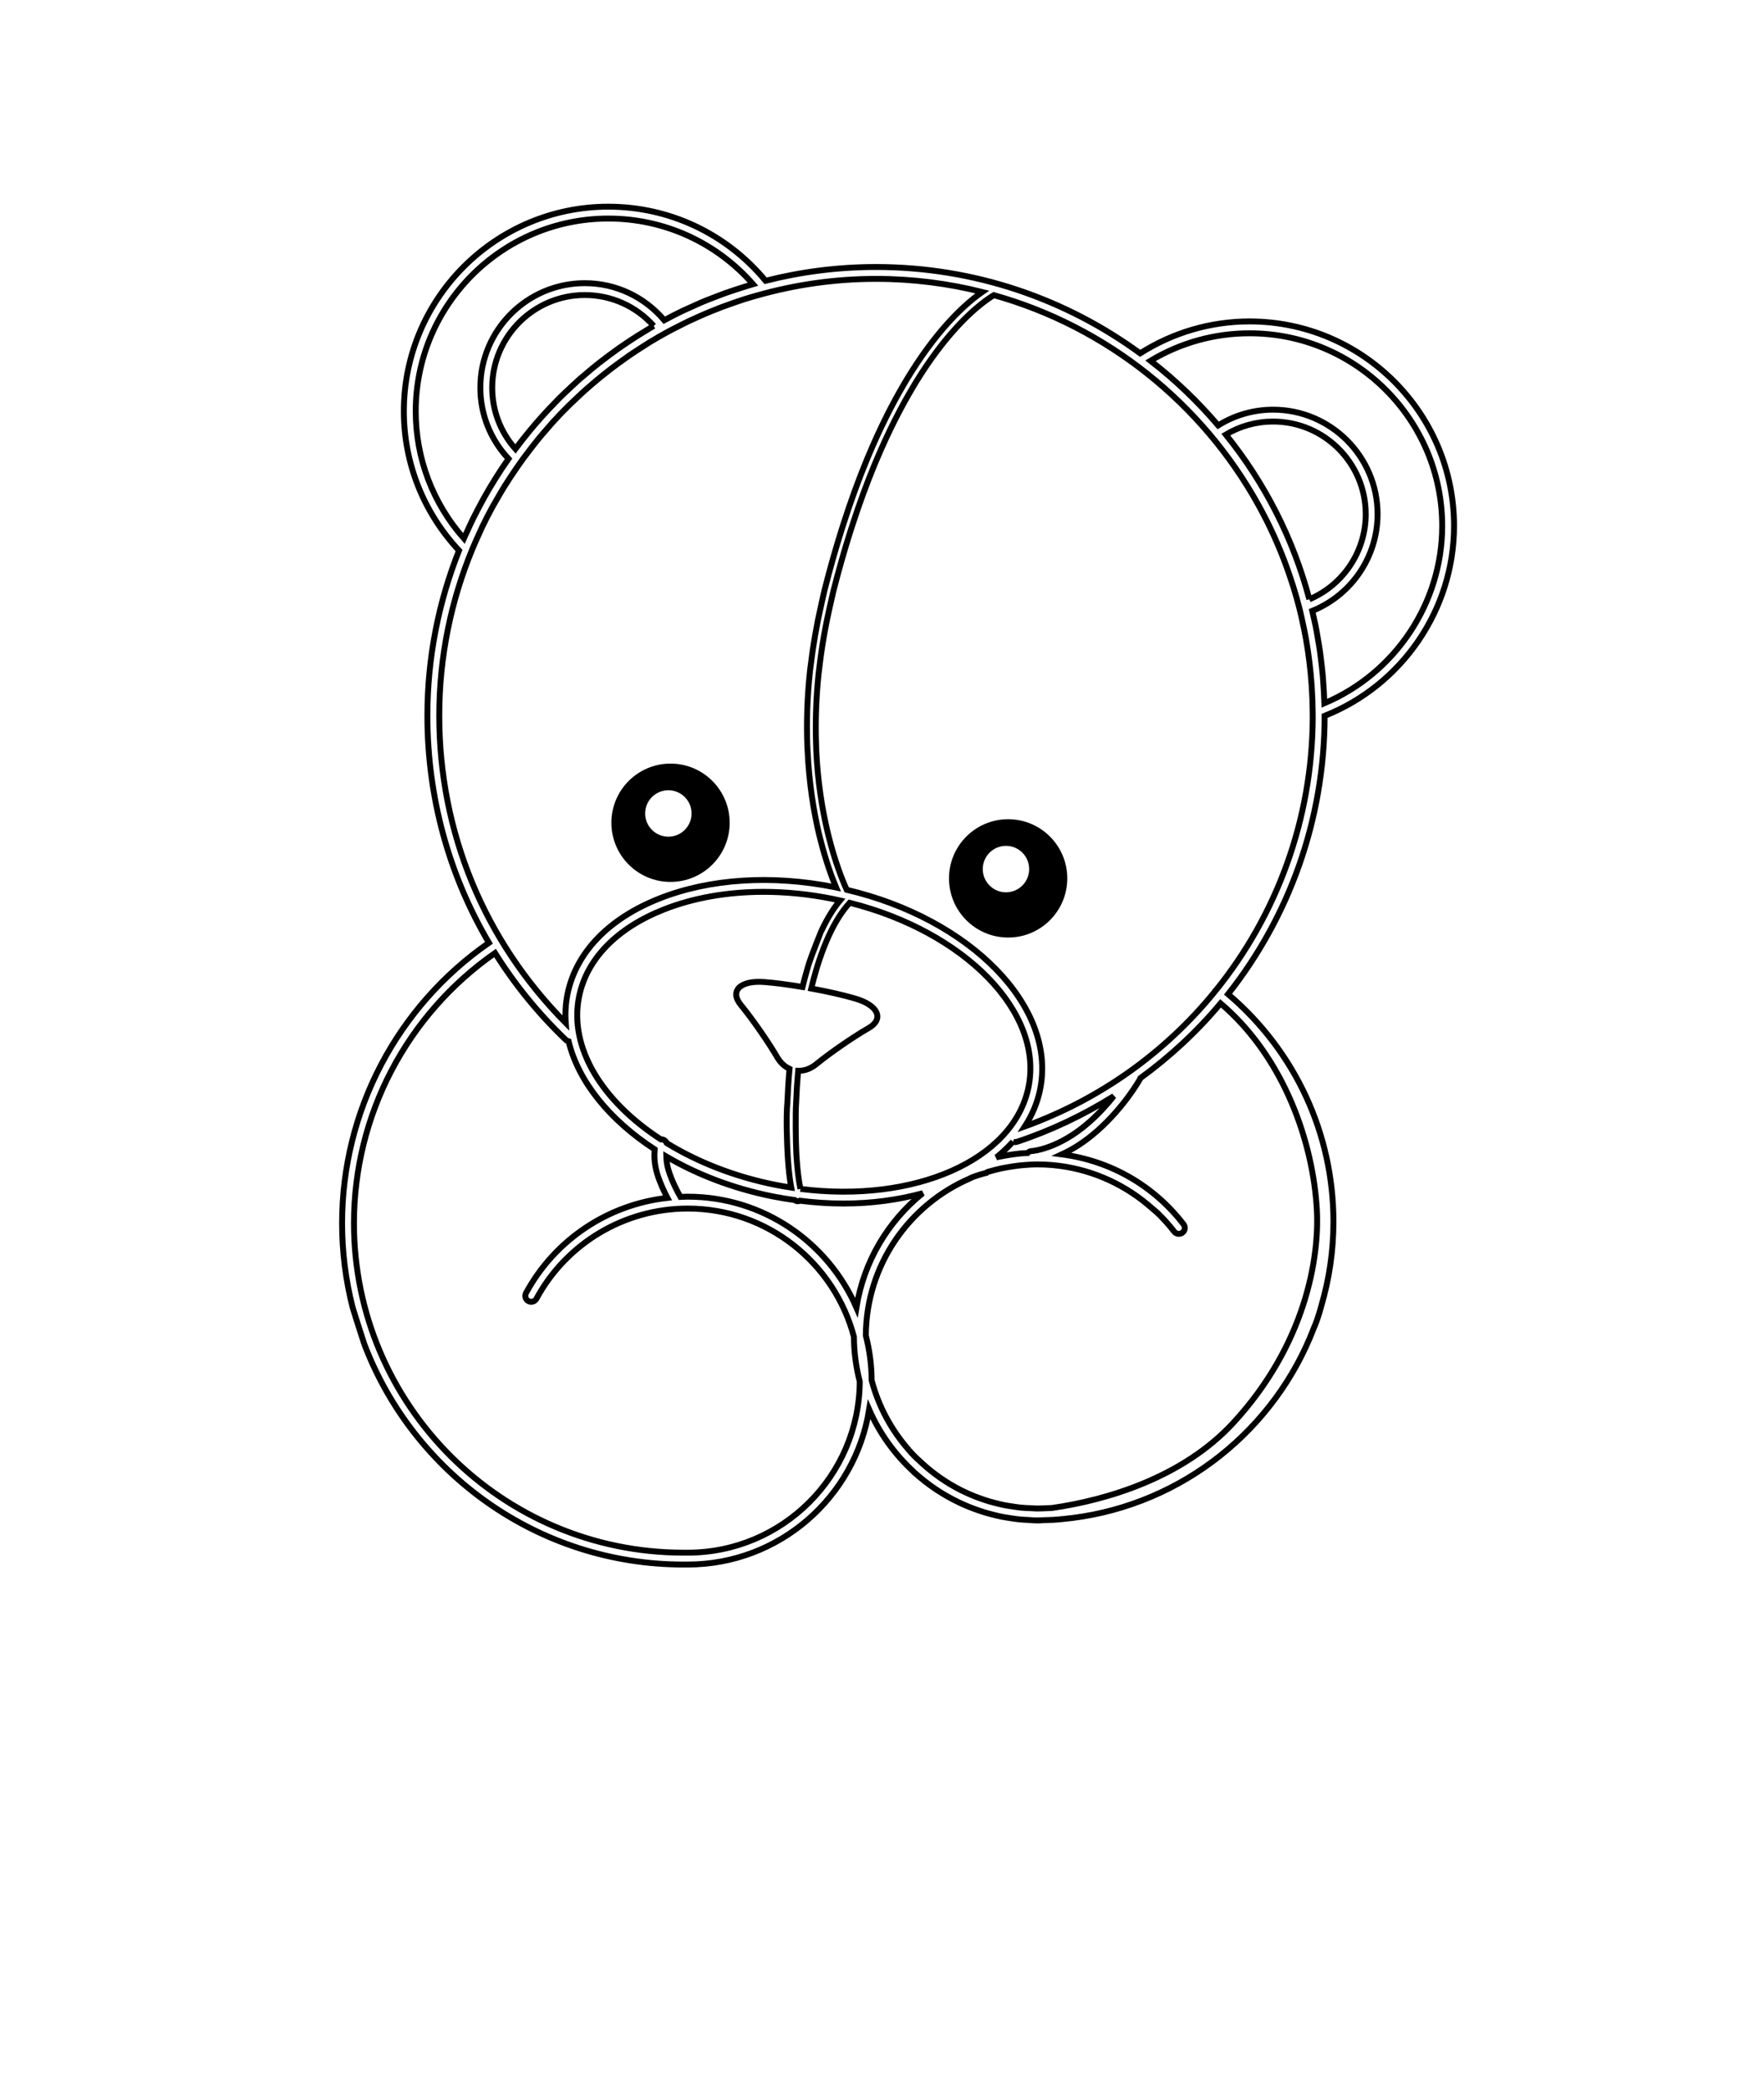 <svg xmlns="http://www.w3.org/2000/svg" xmlns:xlink="http://www.w3.org/1999/xlink" version="1.1" id="Layer_1" x="0px" y="0px" width="299px" height="354px" viewBox="0 0 299 354" enable-background="new 0 0 299 354" xml:space="preserve">
<g>
	<defs>
		<rect id="SVGID_1_" width="299" height="300"/>
	</defs>
    <clipPath id="SVGID_2_">
		<use xlink:href="#SVGID_1_" overflow="visible"/>
	</clipPath>




<!--    <path clip-path="url(#SVGID_2_)" fill="#FFFFFF" d="M112.279,55.464c0,0-7.315,3.804-12.679,9.071   c-5.365,5.266-12.095,13.264-12.095,13.264s-4.779-4.876-4.876-8.388c-0.098-3.511,0-9.558,2.438-12.777   c2.438-3.218,5.852-6.729,10.241-7.022c4.389-0.293,6.535-0.683,9.656,0.878C108.085,52.05,109.743,52.928,112.279,55.464"/>-->
<!--    <path clip-path="url(#SVGID_2_)" fill="#FFFFFF" d="M206.204,73.411c0,0,4.974,4.877,6.729,9.558   c1.757,4.682,4.78,7.51,5.756,11.899s2.634,7.413,2.634,7.413s4.485-0.098,6.437-3.024c1.951-2.926,5.169-8.29,4.584-12.972   c-0.585-4.681,1.365-6.242-4.584-10.826c-5.951-4.584-8.095-5.559-12.387-5.072C211.081,70.875,206.204,73.411,206.204,73.411"/>-->
<!--    <path clip-path="url(#SVGID_2_)" fill="#FFFFFF" d="M113.206,143.684c3.313,0,5.998-2.686,5.998-5.998   c0-3.313-2.685-5.999-5.998-5.999s-5.998,2.686-5.998,5.999C107.208,140.998,109.893,143.684,113.206,143.684"/>-->
<!--    <path clip-path="url(#SVGID_2_)" fill="#FFFFFF" d="M170.88,153.681c3.313,0,5.998-2.686,5.998-5.998   c0-3.313-2.685-5.999-5.998-5.999s-5.998,2.686-5.998,5.999C164.882,150.995,167.566,153.681,170.88,153.681"/>-->
<!--    <path clip-path="url(#SVGID_2_)" fill="#FFFFFF" d="M131.188,201.801c21.389,4.157,40.92-3.743,43.622-17.646   c2.703-13.904-12.446-28.546-33.835-32.706c-21.389-4.156-40.919,3.745-43.622,17.649   C94.649,183.001,109.798,197.643,131.188,201.801"/>-->
<!--    <path clip-path="url(#SVGID_2_)" fill="#A97C51" d="M220.918,103.478c-2.768-10.994-7.958-21.022-14.975-29.486   c2.702-1.88,5.981-2.991,9.521-2.991c9.227,0,16.703,7.479,16.703,16.703C232.168,95.016,227.462,101.216,220.918,103.478    M174.996,184.955c-2.791,13.926-22.551,21.708-44.135,17.384c-21.583-4.327-36.817-19.124-34.026-33.051   c2.792-13.926,22.551-21.709,44.134-17.382C162.554,156.232,177.788,171.03,174.996,184.955 M87.138,78.212   c-3.106-3.033-5.042-7.261-5.042-11.946c0-9.225,7.478-16.703,16.703-16.703c5.389,0,10.17,2.563,13.223,6.525   C102.16,61.519,93.662,69.109,87.138,78.212 M117.222,137.856c0,2.172-1.76,3.934-3.934,3.934c-2.172,0-3.934-1.762-3.934-3.934   c0-2.173,1.762-3.935,3.934-3.935C115.462,133.921,117.222,135.683,117.222,137.856 M170.513,143.347   c2.172,0,3.935,1.762,3.935,3.934c0,2.174-1.763,3.935-3.935,3.935s-3.933-1.761-3.933-3.935   C166.58,145.109,168.341,143.347,170.513,143.347 M245.131,89.699c0-18.588-15.068-33.655-33.653-33.655   c-6.861,0-13.234,2.065-18.556,5.59c0.001,0,0.001,0.001,0.002,0.002c-12.498-9.306-27.988-14.815-44.767-14.815   c-6.597,0-12.992,0.858-19.088,2.457c0.002,0,0.005-0.001,0.008-0.002c-6.167-7.718-15.643-12.677-26.29-12.677   c-18.586,0-33.654,15.067-33.654,33.654c0,9.099,3.626,17.338,9.491,23.395h0.001c-3.537,8.711-5.503,18.228-5.503,28.209   c0,14.243,3.985,27.548,10.876,38.893l-0.276-0.02c-15.119,10.215-25.059,27.513-25.059,47.132   c0,31.39,25.447,56.838,56.837,56.838h0.75c16.531,0,29.939-13.303,30.144-29.786l0.092,0.001   c1.479,5.488,2.749,8.258,8.463,13.887c5.716,5.629,15.592,7.79,25.482,8.126c24.88-2.668,44.257-23.726,44.257-49.314   c0-15.518-7.124-29.373-18.28-38.469c10.489-12.907,16.786-29.36,16.786-47.287c0-0.215-0.015-0.428-0.017-0.642v0.004   C235.987,116.462,245.131,104.164,245.131,89.699"/>-->

<!--    <path stroke="black" clip-path="url(#SVGID_2_)" stroke-width="4" fill="black" d="M61.754,227.798c8.294,21.802,29.4,37.339,54.075,37.339h0.748   c15.515,0,28.383-11.408,30.746-26.27c1.747,4.019,4.326,7.584,7.506,10.514c0.026,0.028,0.038,0.063,0.066,0.089   c0.097,0.09,0.203,0.164,0.301,0.252c0.511,0.454,1.032,0.888,1.572,1.309c0.237,0.188,0.478,0.371,0.72,0.55   c0.53,0.391,1.07,0.761,1.624,1.118c0.277,0.177,0.555,0.35,0.834,0.519c0.543,0.323,1.095,0.632,1.656,0.924   c0.311,0.162,0.625,0.316,0.941,0.467c0.553,0.266,1.111,0.515,1.682,0.746c0.345,0.142,0.692,0.27,1.042,0.396   c0.56,0.204,1.119,0.398,1.692,0.571c0.384,0.116,0.773,0.215,1.163,0.315c0.55,0.143,1.101,0.28,1.664,0.394   c0.44,0.089,0.889,0.154,1.336,0.225c0.521,0.08,1.04,0.164,1.568,0.218c0.534,0.058,1.076,0.08,1.616,0.108   c0.369,0.019,0.729,0.066,1.101,0.073l0.5,0.005v-0.003c0.011,0,0.02,0.001,0.028,0.001h0.002c0,0,1.125-0.036,2.35-0.086   c0.071-0.004,0.146-0.004,0.219-0.008c0.878-0.036,3.269-0.317,3.269-0.317c18.787-2.37,34.392-15.072,40.934-32.221   c0.72-1.607,1.246-3.683,1.246-3.683c1.338-4.538,2.066-9.335,2.066-14.3c0-14.93-6.505-28.917-17.86-38.566   c10.354-13.103,16.359-29.579,16.365-47.163c13.146-5.204,21.938-18.033,21.938-32.185c0-19.111-15.549-34.66-34.66-34.66   c-6.596,0-12.988,1.879-18.544,5.41c-12.57-9.191-28.046-14.633-44.775-14.633c-6.457,0-12.725,0.815-18.715,2.337   c-6.62-7.984-16.293-12.559-26.656-12.559c-19.111,0-34.66,15.55-34.66,34.661c0,8.812,3.329,17.162,9.351,23.61   c-3.446,8.67-5.362,18.109-5.362,27.992c0,13.795,3.637,26.959,10.432,38.484c-15.593,10.829-24.89,28.527-24.89,47.521   c0,4.924,0.621,9.705,1.785,14.271C60.567,224.178,61.754,227.798,61.754,227.798 M154.07,245.744   c-2.96-3.354-5.152-7.381-6.327-11.831c-0.005-2.623-0.368-5.159-0.986-7.593c0.067-11.91,7.311-22.147,17.621-26.604   c0.813-0.476,2.802-0.945,2.802-0.945c0.048-0.082,0.121-0.137,0.221-0.168c0.085-0.024,0.168-0.04,0.251-0.065   c0.675-0.199,1.355-0.376,2.05-0.527c0.336-0.073,0.676-0.129,1.015-0.19c0.552-0.1,1.107-0.188,1.672-0.257   c0.3-0.037,0.601-0.072,0.902-0.101c0.864-0.077,1.734-0.133,2.617-0.133c0.791,0,1.581,0.04,2.367,0.104   c0.102,0.009,0.201,0.018,0.302,0.027c5.826,0.548,11.422,2.871,15.982,6.69c0.032,0.027,1.64,1.402,1.64,1.402   c1.004,0.977,1.951,2.023,2.823,3.155c0.339,0.44,0.972,0.521,1.409,0.183c0.442-0.339,0.523-0.969,0.184-1.41   c-5.113-6.638-12.487-10.795-20.637-11.852c1.76-0.811,3.854-2.072,6.069-4.04c4.563-4.054,7.086-8.551,7.19-8.739   c0.023-0.039,0.025-0.086,0.041-0.127c5.062-3.688,9.645-7.934,13.611-12.688c10.886,9.265,15.71,23.779,16.32,35.018   c0.434,7.989-1.853,22.752-14.196,36.107c-8.549,9.249-21.397,13.064-30.722,14.397c-0.263,0.011-0.517,0.021-0.76,0.03   c-0.569,0.025-1.14,0.049-1.712,0.054c-0.352-0.002-0.699-0.037-1.05-0.05c-0.598-0.023-1.197-0.045-1.786-0.102   c-0.467-0.049-0.926-0.127-1.388-0.196c-0.444-0.068-0.892-0.127-1.328-0.214c-0.552-0.109-1.096-0.248-1.641-0.39   c-0.323-0.085-0.646-0.161-0.966-0.256c-0.63-0.188-1.252-0.402-1.868-0.635c-0.206-0.076-0.413-0.149-0.617-0.229   c-0.709-0.285-1.41-0.598-2.096-0.938c-0.086-0.042-0.174-0.083-0.261-0.127c-2.373-1.208-4.598-2.748-6.612-4.609   C154.698,246.563,154.07,245.744,154.07,245.744 M171.703,193.467c0.118,0.047,0.242,0.081,0.371,0.081   c0.105,0,0.212-0.017,0.316-0.052c5.859-1.939,11.331-4.575,16.396-7.737c-1.069,1.343-2.437,2.875-4.073,4.329   c-5.291,4.702-9.803,4.979-9.844,4.98c-0.284,0.013-0.532,0.142-0.706,0.34c-0.35,0.021-0.7,0.02-1.05,0.052   c-0.326,0.03-0.649,0.07-0.975,0.11c-0.591,0.071-1.18,0.161-1.767,0.27c-0.37,0.067-0.742,0.128-1.108,0.209   c-0.124,0.026-0.248,0.053-0.372,0.082C169.926,195.303,170.856,194.409,171.703,193.467 M135.674,201.48   c-0.294-1.432-0.509-3.203-0.644-5.204l-0.055-0.884c-0.097-1.814-0.162-6.709-0.031-8.541c0.069-1.771,0.182-3.58,0.34-5.39   c0.997,0.033,2.036-0.297,3.001-1.063c2.247-1.853,6.274-4.64,8.939-6.17c2.651-1.51,1.712-3.89-2.41-5.049   c-1.987-0.579-4.632-1.169-7.313-1.659c0.246-1.016,0.519-2.034,0.817-3.045l0.261-0.87c0.437-1.395,0.929-2.758,1.48-4.059   l0.359-0.821c1.004-2.214,2.192-4.2,3.604-5.734c19.443,4.894,32.869,18.467,30.317,31.196   C171.844,196.632,154.956,203.935,135.674,201.48 M130.992,202.755c1.258,0.252,2.507,0.449,3.75,0.622   c0.136,0.118,0.299,0.196,0.482,0.196c0.066,0,0.133-0.01,0.2-0.026c0.051-0.015,0.09-0.045,0.134-0.068   c2.504,0.313,4.976,0.482,7.383,0.482c4.803,0,9.346-0.623,13.468-1.753c-5.893,4.743-10.003,11.58-11.246,19.371   c-4.802-11.037-15.801-18.782-28.586-18.782c-0.418,0-0.831,0.026-1.245,0.043c-0.344-0.6-1.44-2.593-2.03-4.563   c-0.256-0.854-0.347-1.642-0.362-2.288C118.13,199.034,124.257,201.405,130.992,202.755 M137.019,163.605l-0.252,0.87   c-0.263,0.911-0.511,1.839-0.742,2.788c-2.316-0.39-4.576-0.695-6.368-0.83c-4.277-0.362-6.021,1.537-4.076,3.881   c1.947,2.365,4.733,6.388,6.19,8.908c0.548,0.911,1.263,1.547,2.054,1.91c-0.172,1.937-0.292,3.845-0.363,5.694   c-0.236,2.538-0.06,7.043,0.051,8.957l0.059,0.882c0.124,1.743,0.305,3.296,0.54,4.592c-0.905-0.138-1.812-0.292-2.726-0.474   c-6.93-1.39-13.189-3.881-18.38-7.07c-0.116-0.288-0.346-0.525-0.672-0.609c-0.108-0.023-0.211-0.019-0.316-0.012   c-9.933-6.445-15.607-15.506-13.868-24.174c1.279-6.391,6.395-11.645,14.402-14.8c5.019-1.977,10.787-2.977,16.871-2.977   c3.805,0,7.732,0.391,11.677,1.181c0.433,0.088,0.859,0.185,1.287,0.28c-1.189,1.434-2.243,3.192-3.172,5.187   C139.215,157.789,137.559,161.833,137.019,163.605 M213.242,85.47c0.241,0.437,0.48,0.874,0.714,1.316   c0.291,0.548,0.577,1.098,0.854,1.654c0.38,0.765,0.743,1.538,1.098,2.314c0.222,0.49,0.439,0.983,0.651,1.479   c0.363,0.848,0.712,1.7,1.044,2.559c0.166,0.431,0.323,0.865,0.481,1.3c0.275,0.76,0.539,1.525,0.79,2.294   c0.132,0.404,0.268,0.806,0.394,1.214c0.345,1.125,0.668,2.256,0.958,3.395c0.169,0.661,0.318,1.33,0.469,2   c0.129,0.575,0.254,1.152,0.37,1.731c0.105,0.528,0.208,1.056,0.305,1.587c0.448,2.573,0.775,5.18,0.953,7.822   c0.01,0.118,0.017,0.238,0.023,0.356c0.088,1.382,0.143,2.77,0.154,4.167l0.008,0.984c-0.081,17.259-6.097,33.403-16.402,46.171   c-0.05,0.042-0.107,0.073-0.15,0.125c-0.045,0.054-0.063,0.117-0.094,0.176c-8.274,10.147-19.27,18.124-32.158,22.786   c1.255-1.935,2.15-4.047,2.605-6.316c2.808-14.002-11.776-28.856-32.789-33.792c-0.735-1.611-1.99-4.747-3.092-9.174l-0.212-0.882   c-0.874-3.729-1.618-8.292-1.865-13.654l-0.023-0.869c-0.129-3.646-0.031-7.624,0.412-11.931l0.113-0.914   c0.39-3.46,1.013-7.122,1.898-10.966l0.197-0.87c0.102-0.421,0.176-0.825,0.284-1.251c0.938-3.709,1.925-7.146,2.942-10.348   l0.278-0.852c1.223-3.778,2.491-7.218,3.777-10.33l0.339-0.805c2.074-4.917,4.187-9.02,6.229-12.429l0.47-0.789   c2.444-3.971,4.771-6.951,6.797-9.171l0.621-0.672c2.705-2.847,4.798-4.278,5.777-4.867   C187.673,55.411,203.742,68.375,213.242,85.47 M221.938,101.565c-2.71-10.214-7.521-19.692-14.163-27.917   c2.424-1.448,5.174-2.21,8.019-2.21c8.655,0,15.698,7.041,15.698,15.698C231.492,93.449,227.694,99.116,221.938,101.565    M233.502,87.136c0-9.764-7.943-17.71-17.708-17.71c-3.314,0-6.511,0.926-9.312,2.668c-3.396-3.984-7.219-7.665-11.471-10.955   c5.073-3.052,10.849-4.658,16.793-4.658c18.003,0,32.649,14.646,32.649,32.648c0,13.081-7.968,24.98-19.969,30.051   c-0.004-0.129-0.018-0.256-0.021-0.385c-0.036-1.109-0.097-2.21-0.181-3.306c-0.023-0.324-0.046-0.648-0.072-0.971   c-0.087-0.979-0.198-1.949-0.321-2.916c-0.057-0.45-0.108-0.9-0.173-1.348c-0.105-0.723-0.232-1.437-0.358-2.154   c-0.116-0.686-0.229-1.372-0.366-2.052c-0.032-0.153-0.07-0.304-0.103-0.458c-0.143-0.692-0.299-1.379-0.462-2.063   C229.085,100.833,233.502,94.365,233.502,87.136 M80.068,93.043c0.374-0.907,0.776-1.8,1.185-2.687   c0.159-0.347,0.306-0.699,0.472-1.043c0.555-1.156,1.141-2.294,1.754-3.417c0.256-0.467,0.531-0.921,0.796-1.382   c0.392-0.681,0.785-1.362,1.198-2.029c0.32-0.518,0.652-1.024,0.982-1.532c0.394-0.602,0.792-1.198,1.201-1.787   c0.349-0.502,0.703-1.002,1.063-1.496c0.436-0.593,0.883-1.177,1.334-1.758c0.356-0.456,0.707-0.915,1.073-1.362   c0.557-0.684,1.134-1.349,1.715-2.011c0.282-0.321,0.553-0.652,0.839-0.967c0.856-0.943,1.737-1.861,2.64-2.757   c0.332-0.331,0.678-0.646,1.017-0.971c0.616-0.589,1.236-1.175,1.872-1.744c0.397-0.353,0.803-0.698,1.207-1.045   c0.606-0.519,1.219-1.029,1.841-1.528c0.422-0.339,0.848-0.674,1.278-1.005c0.64-0.491,1.291-0.967,1.948-1.436   c0.423-0.304,0.843-0.612,1.273-0.906c0.758-0.519,1.531-1.017,2.307-1.508c0.343-0.216,0.675-0.444,1.021-0.654   c0,0,0.001,0,0.001-0.001c1.081-0.659,2.181-1.287,3.295-1.89c0.483-0.261,0.98-0.502,1.469-0.753   c0.676-0.346,1.353-0.692,2.041-1.019c0.568-0.269,1.144-0.523,1.719-0.777c0.63-0.28,1.261-0.553,1.9-0.814   c0.603-0.247,1.209-0.488,1.82-0.718c0.642-0.244,1.289-0.474,1.939-0.699c0.604-0.209,1.205-0.421,1.814-0.616   c0.762-0.241,1.532-0.46,2.303-0.677c6.396-1.808,13.133-2.796,20.101-2.796c6.21,0,12.241,0.778,18.009,2.225   c-1.288,0.892-3.135,2.379-5.311,4.709l-0.618,0.673c-2.09,2.333-4.454,5.428-6.916,9.516l-0.466,0.789   c-1.963,3.343-3.979,7.315-5.96,12.027l-0.337,0.808c-1.357,3.291-2.693,6.944-3.981,10.974l-0.272,0.852   c-0.984,3.131-1.939,6.479-2.851,10.085c-0.138,0.549-0.241,1.074-0.369,1.616l-0.198,0.87c-0.812,3.576-1.402,7.001-1.787,10.254   l-0.12,0.911c-0.497,4.57-0.61,8.788-0.475,12.646l0.043,0.869c0.26,5.676,1.048,10.528,1.988,14.426l0.222,0.876   c0.902,3.535,1.892,6.257,2.631,8.016c-0.075-0.016-0.148-0.034-0.223-0.049c-10.628-2.131-21.166-1.457-29.679,1.896   c-8.665,3.413-14.219,9.193-15.637,16.275c-0.322,1.606-0.403,3.224-0.285,4.836c-13.829-13.946-21.439-32.35-21.439-52.071   C74.455,111.288,76.458,101.752,80.068,93.043 M110.807,55.233c-0.491,0.281-0.968,0.59-1.452,0.882   c-0.176,0.105-0.35,0.211-0.525,0.319c-0.054,0.033-0.111,0.066-0.166,0.101c-0.125,0.077-0.253,0.151-0.377,0.229   c-0.682,0.427-1.355,0.868-2.024,1.317c-0.205,0.138-0.409,0.279-0.614,0.419c-0.176,0.12-0.354,0.239-0.53,0.361   c-0.096,0.067-0.194,0.13-0.289,0.197c-0.524,0.369-1.038,0.748-1.552,1.129c-0.25,0.184-0.495,0.376-0.741,0.563   c-0.266,0.203-0.534,0.4-0.796,0.605c-0.083,0.065-0.17,0.127-0.252,0.192c-0.376,0.298-0.748,0.602-1.119,0.906   c-0.277,0.228-0.546,0.463-0.82,0.694c-0.389,0.327-0.782,0.647-1.164,0.983c-0.026,0.023-0.055,0.046-0.082,0.068   c-0.258,0.227-0.51,0.46-0.764,0.691c-0.264,0.237-0.519,0.485-0.778,0.727c-0.663,0.617-1.324,1.234-1.965,1.873   c-0.154,0.155-0.302,0.317-0.455,0.472c-1.657,1.683-3.246,3.431-4.742,5.259c-0.044,0.054-0.087,0.112-0.131,0.167   c-0.719,0.884-1.428,1.777-2.106,2.692c-2.544-2.873-3.933-6.515-3.933-10.383C83.43,57.039,90.471,50,99.125,50   C103.629,50,107.825,51.893,110.807,55.233 M99.125,47.988c-9.763,0-17.707,7.945-17.707,17.708c0,4.523,1.702,8.763,4.778,12.054   c-0.373,0.531-0.743,1.062-1.102,1.602c-0.365,0.551-0.719,1.107-1.07,1.669c-0.353,0.561-0.698,1.127-1.036,1.699   c-0.332,0.561-0.659,1.126-0.976,1.697c-0.34,0.609-0.666,1.227-0.99,1.847c-0.283,0.545-0.569,1.087-0.841,1.64   c-0.364,0.743-0.706,1.498-1.046,2.254c-0.166,0.365-0.349,0.721-0.507,1.091c-5.275-5.977-8.163-13.575-8.163-21.564   c0-18.003,14.646-32.649,32.649-32.649c9.449,0,18.298,4.031,24.513,11.114c-0.297,0.084-0.586,0.19-0.882,0.279   c-0.67,0.2-1.334,0.412-1.996,0.631c-0.618,0.203-1.236,0.406-1.847,0.625c-0.644,0.232-1.279,0.48-1.916,0.728   c-0.6,0.234-1.203,0.461-1.796,0.709c-0.688,0.289-1.364,0.601-2.042,0.909c-0.52,0.237-1.048,0.459-1.562,0.707   c-1.01,0.487-2.004,1.002-2.99,1.532C109.218,50.281,104.366,47.988,99.125,47.988 M116.577,263.125h-0.748   c-30.787,0-55.832-25.046-55.832-55.833c0-18.285,8.929-35.327,23.911-45.788c3.328,5.316,7.343,10.263,12.01,14.729   c0.133,0.127,0.294,0.194,0.461,0.235c1.642,6.801,6.926,13.322,14.59,18.31c-0.087,0.91-0.099,2.392,0.407,4.078   c0.476,1.59,1.228,3.152,1.753,4.148c-10.077,1.118-19.06,7.074-23.969,16.124c-0.264,0.488-0.083,1.097,0.404,1.362   c0.487,0.265,1.098,0.084,1.364-0.403c5.11-9.426,14.938-15.278,25.649-15.278c13.509,0,24.868,9.247,28.164,21.734   c0.005,2.624,0.368,5.158,0.986,7.592C145.635,250.136,132.598,263.125,116.577,263.125"/>-->
    <path stroke="black" clip-path="url(#SVGID_2_)" stroke-width="1" fill="none"
          d="M61.754,227.798
          c8.294,21.802,29.4,37.339,54.075,37.339
          h0.748
          c15.515,0,28.383-11.408,30.746-26.27
          c1.747,4.019,4.326,7.584,7.506,10.514
          c0.026,0.028,0.038,0.063,0.066,0.089
          c0.097,0.09,0.203,0.164,0.301,0.252
          c0.511,0.454,1.032,0.888,1.572,1.309
          c0.237,0.188,0.478,0.371,0.72,0.55
          c0.53,0.391,1.07,0.761,1.624,1.118
          c0.277,0.177,0.555,0.35,0.834,0.519
          c0.543,0.323,1.095,0.632,1.656,0.924

          c0.311,0.162,0.625,0.316,0.941,0.467
          c0.553,0.266,1.111,0.515,1.682,0.746
          c0.345,0.142,0.692,0.27,1.042,0.396

          c0.56,0.204,1.119,0.398,1.692,0.571
          c0.384,0.116,0.773,0.215,1.163,0.315
          c0.55,0.143,1.101,0.28,1.664,0.394

          c0.44,0.089,0.889,0.154,1.336,0.225
          c0.521,0.08,1.04,0.164,1.568,0.218
          c0.534,0.058,1.076,0.08,1.616,0.108

          c0.369,0.019,0.729,0.066,1.101,0.073l0.5,0.005v-0.003
          c0.011,0,0.02,0.001,0.028,0.001h0.002
          c0,0,1.125-0.036,2.35-0.086

          c0.071-0.004,0.146-0.004,0.219-0.008
          c0.878-0.036,3.269-0.317,3.269-0.317
          c18.787-2.37,34.392-15.072,40.934-32.221

          c0.72-1.607,1.246-3.683,1.246-3.683
          c1.338-4.538,2.066-9.335,2.066-14.3
          c0-14.93-6.505-28.917-17.86-38.566

          c10.354-13.103,16.359-29.579,16.365-47.163
          c13.146-5.204,21.938-18.033,21.938-32.185
          c0-19.111-15.549-34.66-34.66-34.66

          c-6.596,0-12.988,1.879-18.544,5.41
          c-12.57-9.191-28.046-14.633-44.775-14.633
          c-6.457,0-12.725,0.815-18.715,2.337

          c-6.62-7.984-16.293-12.559-26.656-12.559
          c-19.111,0-34.66,15.55-34.66,34.661
          c0,8.812,3.329,17.162,9.351,23.61

        c-3.446,8.67-5.362,18.109-5.362,27.992c0,13.795,3.637,26.959,10.432,38.484c-15.593,10.829-24.89,28.527-24.89,47.521

        c0,4.924,0.621,9.705,1.785,14.271C60.567,224.178,61.754,227.798,61.754,227.798 M154.07,245.744

        c-2.96-3.354-5.152-7.381-6.327-11.831c-0.005-2.623-0.368-5.159-0.986-7.593c0.067-11.91,7.311-22.147,17.621-26.604

        c0.813-0.476,2.802-0.945,2.802-0.945c0.048-0.082,0.121-0.137,0.221-0.168c0.085-0.024,0.168-0.04,0.251-0.065

        c0.675-0.199,1.355-0.376,2.05-0.527c0.336-0.073,0.676-0.129,1.015-0.19c0.552-0.1,1.107-0.188,1.672-0.257

        c0.3-0.037,0.601-0.072,0.902-0.101c0.864-0.077,1.734-0.133,2.617-0.133c0.791,0,1.581,0.04,2.367,0.104

        c0.102,0.009,0.201,0.018,0.302,0.027c5.826,0.548,11.422,2.871,15.982,6.69c0.032,0.027,1.64,1.402,1.64,1.402

        c1.004,0.977,1.951,2.023,2.823,3.155c0.339,0.44,0.972,0.521,1.409,0.183c0.442-0.339,0.523-0.969,0.184-1.41

        c-5.113-6.638-12.487-10.795-20.637-11.852c1.76-0.811,3.854-2.072,6.069-4.04c4.563-4.054,7.086-8.551,7.19-8.739

        c0.023-0.039,0.025-0.086,0.041-0.127c5.062-3.688,9.645-7.934,13.611-12.688c10.886,9.265,15.71,23.779,16.32,35.018

        c0.434,7.989-1.853,22.752-14.196,36.107c-8.549,9.249-21.397,13.064-30.722,14.397c-0.263,0.011-0.517,0.021-0.76,0.03

        c-0.569,0.025-1.14,0.049-1.712,0.054c-0.352-0.002-0.699-0.037-1.05-0.05c-0.598-0.023-1.197-0.045-1.786-0.102

        c-0.467-0.049-0.926-0.127-1.388-0.196c-0.444-0.068-0.892-0.127-1.328-0.214c-0.552-0.109-1.096-0.248-1.641-0.39

        c-0.323-0.085-0.646-0.161-0.966-0.256c-0.63-0.188-1.252-0.402-1.868-0.635c-0.206-0.076-0.413-0.149-0.617-0.229

        c-0.709-0.285-1.41-0.598-2.096-0.938
        c-0.086-0.042-0.174-0.083-0.261-0.127
        c-2.373-1.208-4.598-2.748-6.612-4.609

        C154.698,246.563,154.07,245.744,154.07,245.744

        M171.703,193.467
        c0.118,0.047,0.242,0.081,0.371,0.081

c0.105,0,0.212-0.017,0.316-0.052c5.859-1.939,11.331-4.575,16.396-7.737c-1.069,1.343-2.437,2.875-4.073,4.329

c-5.291,4.702-9.803,4.979-9.844,4.98c-0.284,0.013-0.532,0.142-0.706,0.34c-0.35,0.021-0.7,0.02-1.05,0.052

c-0.326,0.03-0.649,0.07-0.975,0.11c-0.591,0.071-1.18,0.161-1.767,0.27c-0.37,0.067-0.742,0.128-1.108,0.209

c-0.124,0.026-0.248,0.053-0.372,0.082C169.926,195.303,170.856,194.409,171.703,193.467 M135.674,201.48

c-0.294-1.432-0.509-3.203-0.644-5.204l-0.055-0.884c-0.097-1.814-0.162-6.709-0.031-8.541c0.069-1.771,0.182-3.58,0.34-5.39

c0.997,0.033,2.036-0.297,3.001-1.063c2.247-1.853,6.274-4.64,8.939-6.17c2.651-1.51,1.712-3.89-2.41-5.049   c-1.987-0.579-4.632-1.169-7.313-1.659c0.246-1.016,0.519-2.034,0.817-3.045l0.261-0.87c0.437-1.395,0.929-2.758,1.48-4.059   l0.359-0.821c1.004-2.214,2.192-4.2,3.604-5.734c19.443,4.894,32.869,18.467,30.317,31.196   C171.844,196.632,154.956,203.935,135.674,201.48 M130.992,202.755c1.258,0.252,2.507,0.449,3.75,0.622   c0.136,0.118,0.299,0.196,0.482,0.196c0.066,0,0.133-0.01,0.2-0.026c0.051-0.015,0.09-0.045,0.134-0.068   c2.504,0.313,4.976,0.482,7.383,0.482c4.803,0,9.346-0.623,13.468-1.753c-5.893,4.743-10.003,11.58-11.246,19.371   c-4.802-11.037-15.801-18.782-28.586-18.782c-0.418,0-0.831,0.026-1.245,0.043c-0.344-0.6-1.44-2.593-2.03-4.563   c-0.256-0.854-0.347-1.642-0.362-2.288C118.13,199.034,124.257,201.405,130.992,202.755 M137.019,163.605l-0.252,0.87   c-0.263,0.911-0.511,1.839-0.742,2.788c-2.316-0.39-4.576-0.695-6.368-0.83c-4.277-0.362-6.021,1.537-4.076,3.881   c1.947,2.365,4.733,6.388,6.19,8.908c0.548,0.911,1.263,1.547,2.054,1.91c-0.172,1.937-0.292,3.845-0.363,5.694   c-0.236,2.538-0.06,7.043,0.051,8.957l0.059,0.882c0.124,1.743,0.305,3.296,0.54,4.592c-0.905-0.138-1.812-0.292-2.726-0.474   c-6.93-1.39-13.189-3.881-18.38-7.07c-0.116-0.288-0.346-0.525-0.672-0.609c-0.108-0.023-0.211-0.019-0.316-0.012   c-9.933-6.445-15.607-15.506-13.868-24.174c1.279-6.391,6.395-11.645,14.402-14.8c5.019-1.977,10.787-2.977,16.871-2.977   c3.805,0,7.732,0.391,11.677,1.181c0.433,0.088,0.859,0.185,1.287,0.28c-1.189,1.434-2.243,3.192-3.172,5.187   C139.215,157.789,137.559,161.833,137.019,163.605 M213.242,85.47c0.241,0.437,0.48,0.874,0.714,1.316   c0.291,0.548,0.577,1.098,0.854,1.654c0.38,0.765,0.743,1.538,1.098,2.314c0.222,0.49,0.439,0.983,0.651,1.479   c0.363,0.848,0.712,1.7,1.044,2.559c0.166,0.431,0.323,0.865,0.481,1.3c0.275,0.76,0.539,1.525,0.79,2.294   c0.132,0.404,0.268,0.806,0.394,1.214c0.345,1.125,0.668,2.256,0.958,3.395c0.169,0.661,0.318,1.33,0.469,2   c0.129,0.575,0.254,1.152,0.37,1.731c0.105,0.528,0.208,1.056,0.305,1.587c0.448,2.573,0.775,5.18,0.953,7.822   c0.01,0.118,0.017,0.238,0.023,0.356c0.088,1.382,0.143,2.77,0.154,4.167l0.008,0.984c-0.081,17.259-6.097,33.403-16.402,46.171   c-0.05,0.042-0.107,0.073-0.15,0.125c-0.045,0.054-0.063,0.117-0.094,0.176c-8.274,10.147-19.27,18.124-32.158,22.786   c1.255-1.935,2.15-4.047,2.605-6.316c2.808-14.002-11.776-28.856-32.789-33.792c-0.735-1.611-1.99-4.747-3.092-9.174l-0.212-0.882   c-0.874-3.729-1.618-8.292-1.865-13.654l-0.023-0.869c-0.129-3.646-0.031-7.624,0.412-11.931l0.113-0.914   c0.39-3.46,1.013-7.122,1.898-10.966l0.197-0.87c0.102-0.421,0.176-0.825,0.284-1.251c0.938-3.709,1.925-7.146,2.942-10.348   l0.278-0.852c1.223-3.778,2.491-7.218,3.777-10.33l0.339-0.805c2.074-4.917,4.187-9.02,6.229-12.429l0.47-0.789   c2.444-3.971,4.771-6.951,6.797-9.171l0.621-0.672c2.705-2.847,4.798-4.278,5.777-4.867   C187.673,55.411,203.742,68.375,213.242,85.47 M221.938,101.565c-2.71-10.214-7.521-19.692-14.163-27.917   c2.424-1.448,5.174-2.21,8.019-2.21c8.655,0,15.698,7.041,15.698,15.698C231.492,93.449,227.694,99.116,221.938,101.565    M233.502,87.136c0-9.764-7.943-17.71-17.708-17.71c-3.314,0-6.511,0.926-9.312,2.668c-3.396-3.984-7.219-7.665-11.471-10.955   c5.073-3.052,10.849-4.658,16.793-4.658c18.003,0,32.649,14.646,32.649,32.648c0,13.081-7.968,24.98-19.969,30.051   c-0.004-0.129-0.018-0.256-0.021-0.385c-0.036-1.109-0.097-2.21-0.181-3.306c-0.023-0.324-0.046-0.648-0.072-0.971   c-0.087-0.979-0.198-1.949-0.321-2.916c-0.057-0.45-0.108-0.9-0.173-1.348c-0.105-0.723-0.232-1.437-0.358-2.154   c-0.116-0.686-0.229-1.372-0.366-2.052c-0.032-0.153-0.07-0.304-0.103-0.458c-0.143-0.692-0.299-1.379-0.462-2.063   C229.085,100.833,233.502,94.365,233.502,87.136 M80.068,93.043c0.374-0.907,0.776-1.8,1.185-2.687   c0.159-0.347,0.306-0.699,0.472-1.043c0.555-1.156,1.141-2.294,1.754-3.417c0.256-0.467,0.531-0.921,0.796-1.382   c0.392-0.681,0.785-1.362,1.198-2.029c0.32-0.518,0.652-1.024,0.982-1.532c0.394-0.602,0.792-1.198,1.201-1.787   c0.349-0.502,0.703-1.002,1.063-1.496c0.436-0.593,0.883-1.177,1.334-1.758c0.356-0.456,0.707-0.915,1.073-1.362   c0.557-0.684,1.134-1.349,1.715-2.011c0.282-0.321,0.553-0.652,0.839-0.967c0.856-0.943,1.737-1.861,2.64-2.757   c0.332-0.331,0.678-0.646,1.017-0.971c0.616-0.589,1.236-1.175,1.872-1.744c0.397-0.353,0.803-0.698,1.207-1.045   c0.606-0.519,1.219-1.029,1.841-1.528c0.422-0.339,0.848-0.674,1.278-1.005c0.64-0.491,1.291-0.967,1.948-1.436   c0.423-0.304,0.843-0.612,1.273-0.906c0.758-0.519,1.531-1.017,2.307-1.508c0.343-0.216,0.675-0.444,1.021-0.654   c0,0,0.001,0,0.001-0.001c1.081-0.659,2.181-1.287,3.295-1.89c0.483-0.261,0.98-0.502,1.469-0.753   c0.676-0.346,1.353-0.692,2.041-1.019c0.568-0.269,1.144-0.523,1.719-0.777c0.63-0.28,1.261-0.553,1.9-0.814   c0.603-0.247,1.209-0.488,1.82-0.718c0.642-0.244,1.289-0.474,1.939-0.699c0.604-0.209,1.205-0.421,1.814-0.616   c0.762-0.241,1.532-0.46,2.303-0.677c6.396-1.808,13.133-2.796,20.101-2.796c6.21,0,12.241,0.778,18.009,2.225   c-1.288,0.892-3.135,2.379-5.311,4.709l-0.618,0.673c-2.09,2.333-4.454,5.428-6.916,9.516l-0.466,0.789   c-1.963,3.343-3.979,7.315-5.96,12.027l-0.337,0.808c-1.357,3.291-2.693,6.944-3.981,10.974l-0.272,0.852   c-0.984,3.131-1.939,6.479-2.851,10.085c-0.138,0.549-0.241,1.074-0.369,1.616l-0.198,0.87c-0.812,3.576-1.402,7.001-1.787,10.254   l-0.12,0.911c-0.497,4.57-0.61,8.788-0.475,12.646l0.043,0.869c0.26,5.676,1.048,10.528,1.988,14.426l0.222,0.876   c0.902,3.535,1.892,6.257,2.631,8.016c-0.075-0.016-0.148-0.034-0.223-0.049c-10.628-2.131-21.166-1.457-29.679,1.896   c-8.665,3.413-14.219,9.193-15.637,16.275c-0.322,1.606-0.403,3.224-0.285,4.836c-13.829-13.946-21.439-32.35-21.439-52.071   C74.455,111.288,76.458,101.752,80.068,93.043 M110.807,55.233c-0.491,0.281-0.968,0.59-1.452,0.882   c-0.176,0.105-0.35,0.211-0.525,0.319c-0.054,0.033-0.111,0.066-0.166,0.101c-0.125,0.077-0.253,0.151-0.377,0.229   c-0.682,0.427-1.355,0.868-2.024,1.317c-0.205,0.138-0.409,0.279-0.614,0.419c-0.176,0.12-0.354,0.239-0.53,0.361   c-0.096,0.067-0.194,0.13-0.289,0.197c-0.524,0.369-1.038,0.748-1.552,1.129c-0.25,0.184-0.495,0.376-0.741,0.563   c-0.266,0.203-0.534,0.4-0.796,0.605c-0.083,0.065-0.17,0.127-0.252,0.192c-0.376,0.298-0.748,0.602-1.119,0.906   c-0.277,0.228-0.546,0.463-0.82,0.694c-0.389,0.327-0.782,0.647-1.164,0.983c-0.026,0.023-0.055,0.046-0.082,0.068   c-0.258,0.227-0.51,0.46-0.764,0.691c-0.264,0.237-0.519,0.485-0.778,0.727c-0.663,0.617-1.324,1.234-1.965,1.873   c-0.154,0.155-0.302,0.317-0.455,0.472c-1.657,1.683-3.246,3.431-4.742,5.259c-0.044,0.054-0.087,0.112-0.131,0.167   c-0.719,0.884-1.428,1.777-2.106,2.692c-2.544-2.873-3.933-6.515-3.933-10.383C83.43,57.039,90.471,50,99.125,50   C103.629,50,107.825,51.893,110.807,55.233 M99.125,47.988c-9.763,0-17.707,7.945-17.707,17.708c0,4.523,1.702,8.763,4.778,12.054   c-0.373,0.531-0.743,1.062-1.102,1.602c-0.365,0.551-0.719,1.107-1.07,1.669c-0.353,0.561-0.698,1.127-1.036,1.699   c-0.332,0.561-0.659,1.126-0.976,1.697c-0.34,0.609-0.666,1.227-0.99,1.847c-0.283,0.545-0.569,1.087-0.841,1.64   c-0.364,0.743-0.706,1.498-1.046,2.254c-0.166,0.365-0.349,0.721-0.507,1.091c-5.275-5.977-8.163-13.575-8.163-21.564   c0-18.003,14.646-32.649,32.649-32.649c9.449,0,18.298,4.031,24.513,11.114c-0.297,0.084-0.586,0.19-0.882,0.279   c-0.67,0.2-1.334,0.412-1.996,0.631c-0.618,0.203-1.236,0.406-1.847,0.625c-0.644,0.232-1.279,0.48-1.916,0.728   c-0.6,0.234-1.203,0.461-1.796,0.709c-0.688,0.289-1.364,0.601-2.042,0.909c-0.52,0.237-1.048,0.459-1.562,0.707   c-1.01,0.487-2.004,1.002-2.99,1.532C109.218,50.281,104.366,47.988,99.125,47.988 M116.577,263.125h-0.748   c-30.787,0-55.832-25.046-55.832-55.833c0-18.285,8.929-35.327,23.911-45.788c3.328,5.316,7.343,10.263,12.01,14.729   c0.133,0.127,0.294,0.194,0.461,0.235c1.642,6.801,6.926,13.322,14.59,18.31c-0.087,0.91-0.099,2.392,0.407,4.078   c0.476,1.59,1.228,3.152,1.753,4.148c-10.077,1.118-19.06,7.074-23.969,16.124c-0.264,0.488-0.083,1.097,0.404,1.362   c0.487,0.265,1.098,0.084,1.364-0.403c5.11-9.426,14.938-15.278,25.649-15.278c13.509,0,24.868,9.247,28.164,21.734   c0.005,2.624,0.368,5.158,0.986,7.592C145.635,250.136,132.598,263.125,116.577,263.125"/>



    <path clip-path="url(#SVGID_2_)" fill="black" d="M113.288,141.79c-2.172,0-3.934-1.761-3.934-3.935   c0-2.172,1.762-3.934,3.934-3.934c2.172,0,3.934,1.762,3.934,3.934C117.222,140.029,115.46,141.79,113.288,141.79 M113.656,129.405   c-5.537,0-10.026,4.489-10.026,10.026s4.489,10.026,10.026,10.026s10.025-4.489,10.025-10.026S119.193,129.405,113.656,129.405"/>
    <path clip-path="url(#SVGID_2_)" fill="black" d="M170.514,151.216c-2.174,0-3.935-1.761-3.935-3.935   c0-2.173,1.761-3.934,3.935-3.934c2.172,0,3.933,1.761,3.933,3.934C174.446,149.455,172.686,151.216,170.514,151.216    M170.882,138.831c-5.537,0-10.026,4.489-10.026,10.025c0,5.537,4.489,10.027,10.026,10.027c5.536,0,10.022-4.49,10.022-10.027   C180.904,143.32,176.418,138.831,170.882,138.831"/>
<!--    <path clip-path="url(#SVGID_2_)" fill="none" stroke="black" stroke-width="2" stroke-linecap="round" d="M157.852,183.721   c-12.902,11.533-32.123,11.693-43.789-5.484"/>-->
</g>
</svg>
